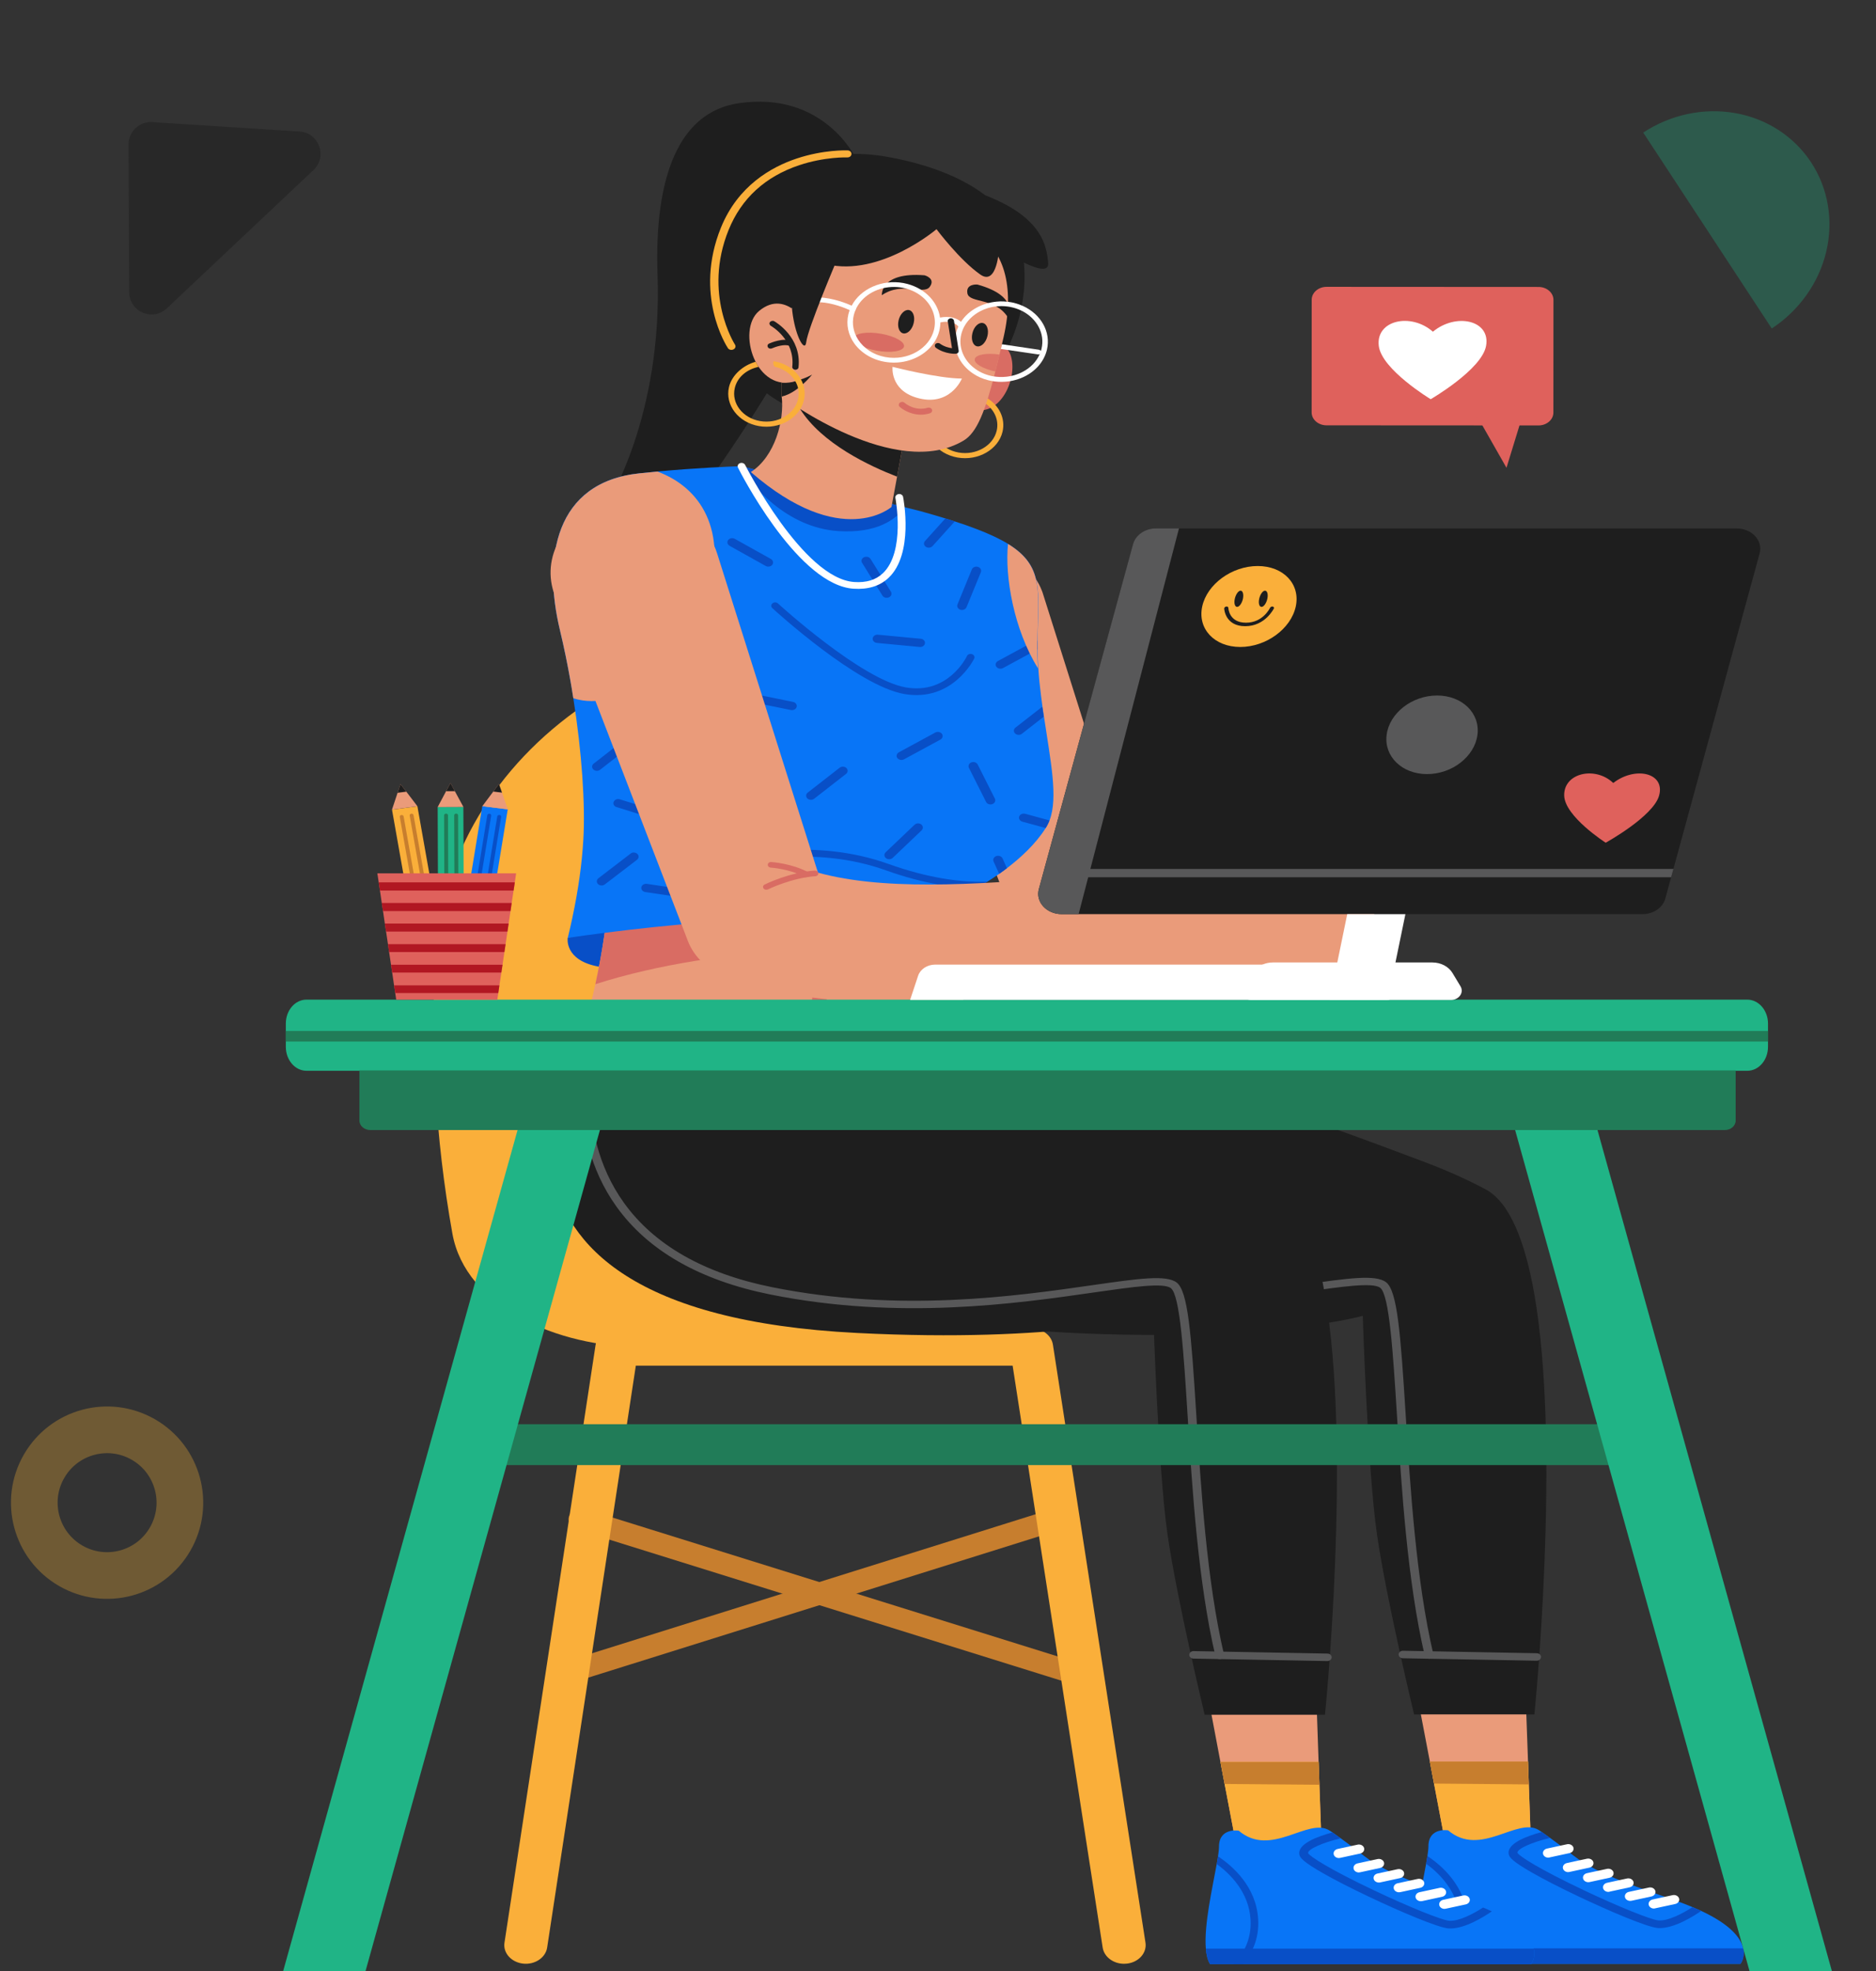 <svg width="757" height="795" viewBox="0 0 757 795" fill="none" xmlns="http://www.w3.org/2000/svg">
<rect x="0" y="0" width="757" height="795" fill="#333333" stroke="none"/>
<path d="M420.876 239.521L459.282 360.983L445.579 347.338C450.645 349.676 456.526 351.47 463.01 352.719C469.494 353.99 476.582 354.717 483.985 355.034C491.388 355.375 499.106 355.307 507.007 355.034C514.909 354.739 522.969 354.24 531.159 353.627H531.212C543.287 352.741 553.919 360.483 554.943 370.927C555.914 380.893 547.75 389.702 536.541 391.291C528.088 392.449 519.503 393.562 510.709 394.447C501.888 395.333 492.858 395.991 483.512 396.173C474.167 396.354 464.48 396.036 454.452 394.788C444.45 393.539 434.08 391.269 423.947 387.5C417.463 385.071 412.843 380.485 410.743 375.104L410.244 373.833L364.172 254.391C359.001 240.974 367.375 226.443 382.916 221.971C398.431 217.498 415.232 224.741 420.403 238.181C420.587 238.59 420.744 239.089 420.876 239.521Z" fill="#EA9B7A"/>
<path d="M435.682 679.804C435.104 679.804 434.527 679.713 433.949 679.532L232.756 616.803C230.131 615.985 228.74 613.465 229.711 611.195C230.656 608.925 233.57 607.721 236.195 608.561L437.388 671.29C440.013 672.108 441.405 674.628 440.433 676.898C439.698 678.692 437.756 679.804 435.682 679.804Z" fill="#C77E2E"/>
<path d="M226.114 679.804C224.041 679.804 222.098 678.692 221.337 676.898C220.392 674.628 221.757 672.108 224.382 671.268L427.964 607.494C430.589 606.677 433.503 607.857 434.474 610.128C435.419 612.398 434.054 614.918 431.429 615.758L227.847 679.532C227.27 679.736 226.692 679.804 226.114 679.804Z" fill="#C77E2E"/>
<path d="M453.559 791.935C449.28 791.935 445.552 789.188 444.949 785.419L408.616 550.736H256.567L220.786 785.397C220.156 789.506 215.798 792.412 211.046 791.867C206.295 791.322 202.934 787.553 203.564 783.444L240.343 542.268C240.921 538.522 244.596 535.729 248.954 535.729H416.256C420.613 535.729 424.289 538.522 424.866 542.245L462.222 783.421C462.852 787.531 459.518 791.322 454.767 791.867C454.347 791.912 453.953 791.935 453.559 791.935Z" fill="#FAAF3A"/>
<path d="M367.769 543.244H259.139C224.723 543.244 187.866 526.943 182.563 497.543C175.501 458.198 173.742 420.125 175.711 385.162C177.943 345.635 199.784 308.856 235.696 284.337C235.696 284.337 257.407 366.136 230.105 479.039C240.553 521.903 367.769 543.244 367.769 543.244Z" fill="#FAAF3A"/>
<path d="M345.14 63.48C345.14 63.48 332.224 36.554 298.018 41.639C274.129 45.181 263.943 70.926 265.334 110.702C267.382 168.573 244.753 203.445 244.753 203.445L274.785 209.348C274.811 209.348 351.282 110.135 345.14 63.48Z" fill="#1E1E1E"/>
<path d="M619.155 691.383H570.615C570.615 691.383 559.38 644.796 555.626 618.687C551.845 592.555 549.903 530.644 549.903 530.644C549.903 530.644 511.234 541.519 430.274 537.409C250.896 528.351 318.914 414.381 318.914 414.381C324.978 421.623 362.098 416.606 387.484 420.056C465.372 426.527 532.892 452.953 573.424 468.074C583.19 471.706 591.853 475.566 599.466 479.63C609.232 484.829 615.348 500.653 619.05 521.426C630.102 583.883 619.155 691.383 619.155 691.383Z" fill="#1E1E1E"/>
<path d="M576.627 668.929C575.813 668.929 575.104 668.43 574.921 667.726C567.911 637.758 565.575 600.456 563.685 570.488C562.11 545.628 560.64 522.153 556.938 519.338C553.946 517.045 541.528 518.838 525.83 521.086C494.564 525.581 447.311 532.347 395.228 521.88C366.85 516.159 345.98 504.24 333.221 486.441C311.196 455.746 321.251 417.673 321.356 417.287C321.566 416.469 322.511 415.97 323.456 416.174C324.401 416.356 324.978 417.173 324.742 417.991C324.637 418.354 314.95 455.247 336.214 484.874C348.474 501.97 368.609 513.435 396.042 518.952C447.469 529.304 494.302 522.584 525.305 518.134C543.865 515.478 555.074 513.866 559.301 517.09C563.869 520.586 565.155 537.75 567.203 570.329C569.093 600.207 571.429 637.372 578.386 667.136C578.57 667.953 577.966 668.748 577.021 668.906C576.863 668.906 576.758 668.929 576.627 668.929Z" fill="#585859"/>
<path d="M620.074 669.724H620.047L566.074 668.725C565.103 668.702 564.341 668.021 564.367 667.181C564.394 666.341 565.181 665.682 566.153 665.705L620.126 666.704C621.097 666.727 621.859 667.408 621.832 668.248C621.78 669.065 621.019 669.724 620.074 669.724Z" fill="#585859"/>
<path d="M617.816 745.144H583.557L576.968 710.385L573.345 691.382H615.899L616.582 710.385L617.816 745.144Z" fill="#EA9B7A"/>
<path d="M617.816 745.144H583.557L578.648 719.262L576.968 710.385H616.582L616.897 719.603L617.816 745.144Z" fill="#FAAF3A"/>
<path d="M616.897 719.603L578.648 719.262L576.968 710.385H616.582L616.897 719.603Z" fill="#C77E2E"/>
<path d="M702.346 791.935H572.794C571.823 790.414 571.298 788.28 571.088 785.714C570.274 776.224 573.765 761.104 575.472 751.569C575.682 750.456 575.866 749.412 575.997 748.481C576.233 746.892 576.391 745.552 576.391 744.576C576.391 736.789 584.345 738.128 584.345 738.128C597.445 749.253 612.303 732.566 620.966 738.038C620.966 738.038 621.307 738.265 622.121 738.787C622.856 739.286 623.959 740.058 625.481 741.171C627.686 742.76 630.784 745.076 634.984 748.345C645.275 756.359 662.759 761.626 677.643 767.007C679.534 767.688 681.292 768.392 682.946 769.073C684.18 769.595 685.361 770.117 686.464 770.617C698.645 776.293 702.504 781.741 703.396 785.692C704.236 789.506 702.346 791.935 702.346 791.935Z" fill="#0875F7"/>
<path d="M686.464 770.639C683.13 772.932 675.701 777.541 669.742 777.541C669.479 777.541 669.217 777.541 668.954 777.518C664.754 777.223 649.318 770.662 636.743 764.691C629.55 761.263 622.961 757.903 618.236 755.201C610.492 750.774 609.127 749.094 608.838 747.913C607.709 743.486 616.162 740.421 622.095 738.809C622.83 739.309 623.933 740.081 625.455 741.193C618.105 742.919 612.041 745.643 612.329 747.21C613.064 748.526 620.73 753.567 639.054 762.262C653.046 768.891 666.303 774.226 669.243 774.454C673.233 774.726 679.087 771.593 682.92 769.118C684.206 769.595 685.361 770.117 686.464 770.639Z" fill="#084FC7"/>
<path d="M702.346 791.935H572.794C571.823 790.414 571.298 788.28 571.088 785.714H703.423C704.236 789.506 702.346 791.935 702.346 791.935Z" fill="#084FC7"/>
<path d="M585.999 791.935H582.14C585.973 788.144 589.569 782.309 589.097 773.999C588.467 762.92 580.801 755.474 575.446 751.569C575.656 750.456 575.839 749.412 575.971 748.481C581.72 752.273 591.407 760.605 592.168 773.863C592.641 781.809 589.622 787.735 585.999 791.935Z" fill="#084FC7"/>
<path d="M632.779 754.974C631.834 754.974 630.942 754.407 630.705 753.567C630.417 752.568 631.125 751.569 632.254 751.319L640.34 749.571C641.495 749.321 642.65 749.934 642.939 750.91C643.227 751.909 642.519 752.908 641.39 753.158L633.304 754.906C633.147 754.952 632.963 754.974 632.779 754.974Z" fill="white"/>
<path d="M624.746 749.139C623.801 749.139 622.909 748.572 622.672 747.732C622.384 746.733 623.092 745.734 624.221 745.484L632.307 743.736C633.462 743.486 634.617 744.099 634.906 745.075C635.194 746.074 634.486 747.073 633.357 747.3L625.271 749.049C625.088 749.117 624.93 749.139 624.746 749.139Z" fill="white"/>
<path d="M640.891 759.038C639.946 759.038 639.053 758.47 638.817 757.63C638.528 756.632 639.237 755.633 640.366 755.406L648.452 753.657C649.607 753.408 650.762 754.021 651.05 754.997C651.339 755.996 650.63 756.995 649.502 757.245L641.416 758.993C641.232 759.015 641.049 759.038 640.891 759.038Z" fill="white"/>
<path d="M648.977 762.943C648.031 762.943 647.139 762.375 646.903 761.535C646.614 760.536 647.323 759.538 648.452 759.288L656.537 757.54C657.692 757.29 658.847 757.903 659.136 758.879C659.425 759.878 658.716 760.877 657.587 761.104L649.502 762.852C649.318 762.943 649.16 762.943 648.977 762.943Z" fill="white"/>
<path d="M657.797 766.576C656.852 766.576 655.959 766.008 655.723 765.168C655.434 764.169 656.143 763.17 657.272 762.943L665.358 761.195C666.513 760.945 667.668 761.558 667.957 762.534C668.245 763.533 667.536 764.532 666.408 764.782L658.322 766.53C658.138 766.553 657.981 766.576 657.797 766.576Z" fill="white"/>
<path d="M667.379 769.663C666.434 769.663 665.541 769.096 665.305 768.256C665.016 767.257 665.725 766.258 666.854 766.008L674.939 764.26C676.095 764.01 677.25 764.623 677.538 765.599C677.827 766.598 677.118 767.597 675.99 767.824L667.904 769.572C667.72 769.64 667.536 769.663 667.379 769.663Z" fill="white"/>
<path d="M229.081 378.214C229.081 378.214 227.559 387.273 241.577 389.816L387.746 394.039C387.746 394.039 397.617 389.748 395.832 379.168C395.806 379.145 334.088 349.177 229.081 378.214Z" fill="#084FC7"/>
<path d="M389.715 420.034C313.848 456.132 230.997 427.072 230.997 427.072C235.04 417.514 238.059 406.73 240.238 396.922C242.758 385.502 244.176 375.422 244.832 370.132C277.095 368.611 356.218 365.682 387.221 372.039L387.458 382.778L389.715 420.034Z" fill="#EA9B7A"/>
<path d="M333.668 402.711C333.117 406.094 331.331 408.682 329.73 408.478C328.103 408.273 327.262 405.367 327.814 401.985C328.365 398.602 330.15 396.014 331.752 396.218C333.379 396.422 334.245 399.328 333.668 402.711Z" fill="#D96C63"/>
<path d="M387.458 382.778C355.142 381.075 291.587 380.485 240.238 396.899C242.758 385.479 244.176 375.399 244.832 370.109C277.096 368.588 356.218 365.66 387.221 372.016L387.458 382.778Z" fill="#D96C63"/>
<path d="M423.501 330.855C423.186 331.673 422.819 332.422 422.425 333.126C422.267 333.398 422.11 333.671 421.952 333.92C417.883 340.436 411.609 346.089 406.333 350.108C405.23 350.948 404.18 351.697 403.209 352.378C401.266 353.74 399.612 354.807 398.483 355.511C397.433 356.147 396.829 356.487 396.829 356.487C396.829 356.556 396.829 356.601 396.803 356.692C396.751 357.169 396.698 357.691 396.646 358.236C396.462 360.302 396.304 362.754 396.199 365.569C396.094 367.816 396.016 370.291 395.963 372.97C395.937 374.945 395.884 377.011 395.858 379.145C352.989 362.572 264.678 373.038 229.107 378.214C229.764 375.558 230.341 372.947 230.893 370.404C233.413 358.667 234.83 348.11 235.382 338.643C236.222 324.567 234.804 303.407 231.339 281.544C231.129 280.114 230.893 278.706 230.656 277.299C230.499 276.368 230.341 275.46 230.157 274.529C228.95 267.672 227.532 260.793 225.931 254.119C218.922 225.013 223.831 194.477 257.958 190.868C260.426 190.595 262.867 190.368 265.256 190.141C281.322 188.665 294.553 188.143 298.228 188.03C298.911 188.007 299.252 188.007 299.252 188.007L365.196 204.58L371.47 206.147C375.067 207.146 378.401 208.122 381.498 209.075C382.811 209.484 384.097 209.893 385.305 210.279C388.508 211.323 391.395 212.322 394.047 213.344C399.323 215.364 403.524 217.339 406.805 219.36C421.27 228.237 419.038 238.272 418.671 258.092C418.671 258.183 418.671 258.273 418.671 258.364C418.671 258.614 418.671 258.864 418.671 259.136C418.671 259.25 418.671 259.363 418.671 259.477C418.671 260.294 418.671 261.089 418.671 261.906C418.697 264.471 418.802 267.014 418.986 269.557C419.222 273.303 419.616 277.026 420.088 280.659C420.272 282.112 420.456 283.565 420.666 285.018C420.85 286.38 421.06 287.719 421.27 289.059C423.816 306.404 427.098 321.593 423.501 330.855Z" fill="#0875F7"/>
<path d="M418.592 258.364C418.592 258.614 418.592 258.864 418.592 259.136C418.592 259.25 418.592 259.363 418.592 259.477C418.592 260.294 418.592 261.089 418.592 261.906L404.731 269.421C404.311 269.648 403.839 269.716 403.366 269.648C402.841 269.58 402.368 269.307 402.053 268.898C401.476 268.104 401.765 267.082 402.657 266.583L417.358 258.614C417.752 258.41 418.172 258.319 418.592 258.364Z" fill="#084FC7"/>
<path d="M327.236 322.546C326.711 322.546 326.186 322.364 325.792 322.001C325.083 321.32 325.136 320.253 325.923 319.64L338.813 309.605C339.601 308.992 340.834 309.038 341.543 309.719C342.252 310.4 342.199 311.467 341.412 312.08L328.522 322.115C328.155 322.41 327.709 322.546 327.236 322.546Z" fill="#084FC7"/>
<path d="M421.165 289.036L412.344 295.915C411.976 296.21 411.504 296.347 411.058 296.347C410.533 296.347 410.008 296.165 409.614 295.802C408.905 295.121 408.957 294.054 409.745 293.441L420.561 285.018C420.771 286.357 420.981 287.719 421.165 289.036Z" fill="#084FC7"/>
<path d="M301.09 282.203C300.801 281.817 300.669 281.34 300.801 280.863C301.037 279.955 302.087 279.41 303.137 279.614L320.017 283.065C321.067 283.27 321.697 284.178 321.461 285.086C321.225 285.994 320.175 286.539 319.124 286.335L302.245 282.884C301.746 282.77 301.352 282.52 301.09 282.203Z" fill="#084FC7"/>
<path d="M240.868 310.854C240.343 310.854 239.818 310.672 239.424 310.309C238.716 309.628 238.768 308.561 239.556 307.948L252.445 297.913C253.233 297.3 254.467 297.346 255.175 298.027C255.884 298.708 255.832 299.775 255.044 300.388L242.154 310.423C241.787 310.695 241.314 310.854 240.868 310.854Z" fill="#084FC7"/>
<path d="M390.923 308.447C391.08 308.016 391.474 307.63 391.973 307.449C392.944 307.085 394.099 307.471 394.519 308.311L401.45 322.069C401.87 322.909 401.423 323.908 400.452 324.272C399.481 324.635 398.326 324.249 397.906 323.409L390.975 309.651C390.791 309.265 390.765 308.833 390.923 308.447Z" fill="#084FC7"/>
<path d="M423.501 330.856C423.186 331.673 422.818 332.422 422.425 333.126C422.267 333.398 422.11 333.671 421.952 333.921L412.528 331.355C412.055 331.219 411.688 330.946 411.452 330.606C411.189 330.22 411.084 329.72 411.268 329.266C411.583 328.381 412.685 327.904 413.683 328.177L423.501 330.856Z" fill="#084FC7"/>
<path d="M370.263 332.059C370.788 332.013 371.339 332.15 371.759 332.49C372.546 333.103 372.599 334.17 371.89 334.851L360.234 345.953C359.526 346.634 358.292 346.68 357.504 346.067C356.717 345.454 356.664 344.387 357.373 343.706L369.029 332.604C369.37 332.286 369.816 332.104 370.263 332.059Z" fill="#084FC7"/>
<path d="M363.411 306.449C362.886 306.381 362.413 306.109 362.098 305.7C361.521 304.928 361.81 303.884 362.702 303.385L377.403 295.416C378.296 294.916 379.503 295.166 380.081 295.938C380.658 296.71 380.37 297.754 379.477 298.254L364.776 306.222C364.33 306.449 363.857 306.518 363.411 306.449Z" fill="#084FC7"/>
<path d="M372.757 258.137C373.098 258.478 373.308 258.932 373.229 259.431C373.124 260.339 372.153 261.02 371.103 260.907L353.855 259.272C352.805 259.181 352.018 258.341 352.149 257.433C352.254 256.525 353.225 255.844 354.275 255.958L371.523 257.592C372.021 257.638 372.441 257.842 372.757 258.137Z" fill="#084FC7"/>
<path d="M347.686 225.785C347.817 225.331 348.159 224.945 348.657 224.718C349.602 224.287 350.784 224.582 351.283 225.399L359.499 238.612C359.998 239.43 359.657 240.451 358.712 240.883C357.767 241.314 356.585 241.019 356.087 240.202L347.87 226.988C347.634 226.602 347.581 226.171 347.686 225.785Z" fill="#084FC7"/>
<path d="M406.306 350.13C405.203 350.97 404.153 351.72 403.182 352.401L400.924 347.406C400.741 346.997 400.741 346.589 400.924 346.203C401.108 345.771 401.502 345.408 402.027 345.227C403.025 344.886 404.153 345.317 404.547 346.157L406.306 350.13Z" fill="#084FC7"/>
<path d="M247.746 324.703C247.483 324.294 247.431 323.817 247.641 323.341C248.009 322.478 249.111 322.024 250.109 322.342L266.437 327.427C267.435 327.745 267.96 328.699 267.592 329.561C267.225 330.424 266.122 330.878 265.125 330.56L248.796 325.475C248.324 325.339 247.982 325.066 247.746 324.703Z" fill="#084FC7"/>
<path d="M255.753 343.796C256.278 343.796 256.803 344.001 257.197 344.364C257.905 345.045 257.827 346.112 257.039 346.725L244.045 356.669C243.257 357.282 242.023 357.214 241.314 356.533C240.606 355.852 240.684 354.785 241.472 354.172L254.467 344.228C254.834 343.91 255.28 343.774 255.753 343.796Z" fill="#084FC7"/>
<path d="M279.301 359.575C279.642 359.938 279.799 360.415 279.694 360.892C279.51 361.8 278.513 362.413 277.463 362.254L260.373 359.734C259.323 359.575 258.614 358.712 258.798 357.804C258.982 356.896 259.979 356.283 261.029 356.442L278.119 358.962C278.592 359.03 279.012 359.257 279.301 359.575Z" fill="#084FC7"/>
<path d="M293.581 219.133C293.45 218.702 293.503 218.202 293.818 217.793C294.395 217.022 295.603 216.795 296.495 217.294L311.065 225.422C311.958 225.921 312.22 226.966 311.643 227.737C311.065 228.509 309.857 228.736 308.965 228.237L294.395 220.109C294.001 219.859 293.713 219.519 293.581 219.133Z" fill="#084FC7"/>
<path d="M393.049 228.714C393.522 228.487 394.073 228.441 394.624 228.6C395.622 228.918 396.147 229.872 395.806 230.734L390.004 244.878C389.636 245.741 388.534 246.195 387.536 245.9C386.539 245.582 386.014 244.629 386.355 243.766L392.157 229.622C392.314 229.213 392.629 228.895 393.049 228.714Z" fill="#084FC7"/>
<path d="M385.252 210.279L376.3 220.223C375.644 220.949 374.437 221.085 373.597 220.518C372.756 219.95 372.599 218.906 373.255 218.179L381.446 209.098C382.758 209.484 384.018 209.893 385.252 210.279Z" fill="#084FC7"/>
<path d="M297.65 347.497C297.834 347.974 298.307 348.314 298.832 348.405C299.094 348.451 299.383 348.451 299.646 348.36C299.934 348.269 327.997 340.414 357.504 350.993C372.494 356.374 385.83 358.417 396.619 358.236C396.672 357.691 396.724 357.169 396.777 356.692C396.777 356.624 396.803 356.556 396.803 356.51C396.803 356.51 397.407 356.17 398.457 355.534C387.851 355.988 374.279 354.036 358.712 348.473C328.076 337.485 299.829 345.431 298.648 345.772C297.834 345.999 297.388 346.771 297.65 347.497Z" fill="#084FC7"/>
<path d="M365.144 204.58C361.442 209.529 353.829 215.137 338.393 214.184C317.103 212.844 303.085 195.272 298.202 188.052C298.858 188.03 299.226 188.03 299.226 188.03L365.144 204.58Z" fill="#084FC7"/>
<path d="M342.488 237.182C343.118 237.296 343.748 237.364 344.379 237.409C350.259 237.818 355.037 236.342 358.554 233.027C368.793 223.356 364.592 201.288 364.409 200.357C364.251 199.608 363.437 199.109 362.597 199.245C361.731 199.381 361.153 200.085 361.311 200.811C361.363 201.038 365.432 222.493 356.244 231.188C353.383 233.89 349.576 235.048 344.667 234.707C324.033 233.277 300.906 187.939 300.669 187.485C300.328 186.804 299.383 186.486 298.596 186.781C297.808 187.076 297.44 187.893 297.782 188.574C298.701 190.436 320.621 233.345 342.488 237.182Z" fill="white"/>
<path d="M406.752 219.36C405.387 232.437 409.115 254.028 418.881 269.557C418.644 266.219 418.539 262.837 418.592 259.477C418.592 259.363 418.592 259.25 418.592 259.136C418.592 258.795 418.618 258.455 418.618 258.114C418.986 238.272 421.217 228.237 406.752 219.36Z" fill="#EA9B7A"/>
<path d="M285.47 242.381C277.909 267.627 250.24 287.878 231.339 281.567C231.102 280.159 230.892 278.729 230.656 277.321C230.499 276.39 230.341 275.482 230.184 274.551C228.976 267.695 227.558 260.816 225.957 254.141C218.948 225.036 223.883 194.5 257.984 190.89C260.452 190.618 262.893 190.391 265.282 190.164C282.293 196.452 294.159 213.321 285.47 242.381Z" fill="#EA9B7A"/>
<path d="M289.355 223.129L333.668 363.298L317.864 347.542C323.718 350.221 330.491 352.31 337.999 353.763C345.481 355.216 353.671 356.056 362.203 356.442C370.761 356.828 379.661 356.76 388.77 356.442C397.879 356.124 407.199 355.534 416.649 354.83H416.702C430.641 353.808 442.901 362.731 444.082 374.786C445.211 386.274 435.787 396.468 422.818 398.284C413.079 399.624 403.156 400.895 392.996 401.917C382.837 402.938 372.415 403.687 361.599 403.914C350.81 404.119 339.627 403.778 328.076 402.325C316.552 400.872 304.581 398.284 292.873 393.902C285.391 391.11 280.062 385.797 277.62 379.599L277.069 378.146L223.936 240.292C217.95 224.809 227.637 208.054 245.541 202.877C263.444 197.701 282.818 206.079 288.804 221.562C288.987 222.062 289.197 222.652 289.355 223.129Z" fill="#EA9B7A"/>
<path d="M309.201 358.803C308.755 358.803 308.309 358.599 308.072 358.236C307.705 357.691 307.941 357.01 308.571 356.692C308.991 356.487 318.678 351.742 328.811 351.084C329.546 351.039 330.176 351.493 330.229 352.128C330.281 352.764 329.756 353.309 329.021 353.354C319.492 353.99 309.963 358.622 309.884 358.667C309.648 358.758 309.411 358.803 309.201 358.803Z" fill="#D96C63"/>
<path d="M325.294 353.74C325.057 353.74 324.821 353.695 324.611 353.581C318.494 350.38 311.091 349.881 311.013 349.881C310.278 349.835 309.753 349.29 309.805 348.677C309.858 348.042 310.461 347.588 311.196 347.633C311.511 347.656 319.308 348.155 325.95 351.652C326.58 351.969 326.764 352.673 326.396 353.218C326.186 353.559 325.74 353.74 325.294 353.74Z" fill="#D96C63"/>
<path d="M364.828 279.864C384.438 283.292 393.023 265.765 393.102 265.584C393.443 264.88 393.049 264.085 392.235 263.813C391.421 263.518 390.503 263.858 390.188 264.562C389.873 265.221 382.47 280.182 365.459 277.208C347.581 274.075 314.241 243.675 313.926 243.357C313.323 242.812 312.325 242.79 311.695 243.312C311.065 243.834 311.039 244.697 311.643 245.242C313.008 246.49 345.98 276.572 364.828 279.864Z" fill="#084FC7"/>
<path d="M333.983 169.481C333.983 169.481 302.507 164.35 293.634 136.879C285.181 110.725 291.691 97.149 300.486 83.027C307.101 72.379 328.102 58.008 357.531 63.162C387.247 68.361 409.483 81.574 412.764 102.711C418.907 142.26 381.997 190.504 333.983 169.481Z" fill="#1E1E1E"/>
<path d="M295.13 141.102C294.553 141.102 294.001 140.852 293.713 140.376C293.135 139.513 279.904 118.921 290.904 91.813C297.782 74.877 311.301 67.317 321.461 63.934C332.434 60.279 341.648 60.642 342.042 60.642C342.935 60.687 343.643 61.346 343.591 62.14C343.538 62.912 342.803 63.525 341.885 63.48C341.806 63.48 332.854 63.162 322.511 66.613C308.755 71.222 299.173 80.008 294.001 92.744C283.527 118.58 296.443 138.764 296.574 138.968C297.02 139.649 296.758 140.512 295.97 140.898C295.682 141.057 295.393 141.102 295.13 141.102Z" fill="#FAAF3A"/>
<path d="M395.044 141.556C395.044 141.556 405.282 134.564 407.986 143.826C410.69 153.089 403.077 169.549 391.159 164.554L395.044 141.556Z" fill="#D96C63"/>
<path d="M385.042 158.583C379.949 160.036 375.46 163.941 374.305 168.777C372.625 175.997 378.033 183.035 386.355 184.511C394.703 185.964 402.841 181.287 404.547 174.09C405.807 168.686 403.103 163.374 398.142 160.445C396.488 159.446 394.572 158.742 392.472 158.379C392.419 158.379 392.367 158.356 392.314 158.356C392.025 159.265 392.13 159.991 392.734 160.559C394.414 160.945 395.937 161.603 397.276 162.466C401.135 165.008 403.208 169.299 402.185 173.681C400.767 179.766 393.863 183.716 386.827 182.49C379.792 181.264 375.224 175.293 376.642 169.209C377.692 164.781 381.472 161.648 386.224 160.649L385.042 158.583Z" fill="#FAAF3A"/>
<path d="M364.015 181.241L359.736 204.444C359.736 204.444 339.653 222.175 302.979 190.368C312.824 184.034 316.578 169.322 315.423 159.832C315.423 159.832 318.31 161.331 322.773 164.827C323.64 165.508 324.768 166.03 325.845 166.689C335.532 172.387 350.39 179.788 364.015 181.241Z" fill="#EA9B7A"/>
<path d="M364.015 181.241L361.993 192.23C350.994 187.984 331.541 178.926 322.773 164.804C323.718 165.394 324.768 166.007 325.845 166.666C335.532 172.387 350.39 179.788 364.015 181.241Z" fill="#1E1E1E"/>
<path d="M404.967 135.971C404.39 138.423 403.865 140.761 403.313 142.986C402.736 145.393 402.185 147.663 401.633 149.797C397.564 165.849 394.23 174.453 388.823 177.677C361.442 193.955 316.893 160.99 315.449 159.923C315.423 159.9 315.423 159.9 315.423 159.9C315.397 158.016 315.397 156.132 315.423 154.293C315.764 138.673 318.836 124.642 323.718 111.679C326.16 97.512 338.866 86.16 355.22 84.026C372.179 81.824 384.937 90.315 392.918 94.061C404.967 99.714 409.666 115.493 404.967 135.971Z" fill="#EA9B7A"/>
<path d="M324.637 97.103C324.637 97.103 343.801 65.228 382.023 74.128C420.246 83.027 422.267 98.375 422.95 106.048C423.632 113.722 403.156 100.123 403.156 100.123C403.156 100.123 402.447 115.47 395.622 110.748C387.247 104.936 377.902 92.426 377.902 92.426C377.902 92.426 355.142 111.769 333.51 106.548C321.224 103.596 324.637 97.103 324.637 97.103Z" fill="#1E1E1E"/>
<path d="M371.601 167.233C366.64 167.233 363.227 164.259 363.07 164.1C362.545 163.624 362.545 162.874 363.096 162.42C363.647 161.966 364.487 161.966 365.012 162.443C365.196 162.602 369.134 165.985 374.332 164.441C375.04 164.237 375.828 164.554 376.064 165.167C376.301 165.78 375.933 166.462 375.224 166.666C373.938 167.074 372.73 167.233 371.601 167.233Z" fill="#D96C63"/>
<path d="M360.156 147.936C360.156 147.936 378.584 152.658 388.14 152.658C388.14 152.658 383.362 164.464 369.711 160.332C359.079 157.108 360.156 147.936 360.156 147.936Z" fill="white"/>
<path d="M394.388 114.744C394.388 114.744 389.61 114.312 390.371 118.331C391.159 122.349 401.528 119.897 406.674 127.934C406.647 127.934 411.609 119.511 394.388 114.744Z" fill="#1E1E1E"/>
<path d="M373.098 111.02C373.098 111.02 377.692 112.246 375.172 115.674C372.652 119.103 364.199 113.359 355.85 119.035C355.85 119.035 355.063 109.59 373.098 111.02Z" fill="#1E1E1E"/>
<path d="M364.776 139.785C364.33 141.67 359.447 142.419 353.882 141.443C348.316 140.466 344.169 138.151 344.615 136.244C345.061 134.359 349.918 133.61 355.509 134.586C361.075 135.562 365.222 137.878 364.776 139.785Z" fill="#D96C63"/>
<path d="M419.196 141.034L404.311 138.832C404.232 139.377 404.075 139.921 403.944 140.444C403.917 140.534 403.891 140.625 403.839 140.716L418.828 142.918C419.432 143.009 420.01 142.646 420.115 142.124C420.193 141.624 419.826 141.102 419.196 141.034Z" fill="white"/>
<path d="M379.451 130.046C379.451 129.387 379.425 128.729 379.32 128.093C378.821 124.597 377.036 121.373 374.306 118.876C371.785 116.583 368.504 114.902 364.697 114.176C364.645 114.153 364.566 114.153 364.514 114.131C355.798 112.587 347.214 116.537 343.67 123.257C343.355 123.848 343.092 124.438 342.856 125.051C342.646 125.596 342.488 126.163 342.331 126.731C341.333 130.954 342.305 135.131 344.746 138.537C345.56 139.694 346.584 140.761 347.713 141.692C350.18 143.758 353.304 145.257 356.901 145.892C362.965 146.982 368.924 145.393 373.203 142.078C376.091 139.853 378.217 136.811 379.057 133.292C379.057 133.269 379.057 133.269 379.057 133.247C379.32 132.18 379.451 131.09 379.451 130.046ZM357.347 144.008C357.242 143.985 357.163 143.985 357.084 143.963C352.385 143.054 348.579 140.466 346.348 137.084C344.431 134.155 343.67 130.659 344.51 127.117C344.694 126.39 344.93 125.687 345.219 125.005C345.245 124.96 345.271 124.915 345.271 124.869C347.608 119.625 353.304 116.06 359.71 115.742C361.127 115.674 362.571 115.743 364.041 116.015C367.191 116.583 369.922 117.877 372.1 119.67C376.091 122.962 378.086 127.911 376.904 132.906C375.041 140.625 366.273 145.62 357.347 144.008Z" fill="white"/>
<path d="M412.79 123.394C412.292 123.166 411.767 122.962 411.215 122.758C410.585 122.531 409.929 122.349 409.273 122.168C408.8 122.054 408.354 121.94 407.855 121.872C406.963 121.713 406.096 121.623 405.23 121.577C404.18 121.509 403.13 121.532 402.106 121.645C399.245 121.918 396.541 122.735 394.152 124.029C391.527 125.437 389.295 127.412 387.773 129.796C387.353 130.409 387.011 131.044 386.696 131.68C386.67 131.726 386.67 131.748 386.644 131.794C386.25 132.656 385.935 133.565 385.699 134.495C384.202 140.761 387.116 146.937 392.603 150.615C394.388 151.818 396.436 152.749 398.693 153.316C399.035 153.407 399.376 153.498 399.743 153.543C399.927 153.589 400.085 153.611 400.268 153.657C402.08 153.975 403.891 154.066 405.65 153.929C405.939 153.907 406.227 153.884 406.49 153.861C407.251 153.77 408.013 153.657 408.774 153.475C410.165 153.157 411.53 152.703 412.79 152.136C417.594 149.956 421.27 146.006 422.451 141.057C424.157 133.814 420.01 126.685 412.79 123.394ZM420.272 140.648C420.193 140.966 420.115 141.261 420.01 141.556C419.878 141.987 419.721 142.396 419.537 142.827C418.224 145.847 415.809 148.299 412.764 149.911C411.662 150.501 410.454 150.978 409.194 151.341C408.406 151.568 407.619 151.727 406.779 151.841C406.542 151.886 406.306 151.909 406.07 151.931C404.337 152.113 402.526 152.068 400.715 151.75C400.557 151.727 400.373 151.682 400.216 151.659C400.111 151.636 400.006 151.614 399.927 151.591C397.276 151.001 394.913 149.865 392.997 148.344C392.708 148.117 392.445 147.89 392.183 147.663C388.534 144.394 386.749 139.649 387.878 134.859C388.14 133.792 388.534 132.747 389.033 131.794C390.686 128.661 393.574 126.231 397.066 124.801C399.218 123.916 401.607 123.439 404.075 123.439C404.469 123.439 404.862 123.462 405.282 123.484C405.991 123.53 406.7 123.621 407.409 123.734C407.934 123.825 408.433 123.938 408.931 124.075C409.614 124.256 410.27 124.483 410.927 124.733C411.425 124.937 411.924 125.164 412.423 125.391C418.356 128.434 421.742 134.495 420.272 140.648Z" fill="white"/>
<path d="M319.938 126.163C319.807 126.141 319.676 126.095 319.571 126.027C319.046 125.732 318.914 125.142 319.229 124.71C326.685 114.63 344.615 123.689 344.772 123.779C345.297 124.052 345.481 124.642 345.166 125.096C344.851 125.55 344.169 125.709 343.643 125.437C343.486 125.346 327.394 117.241 321.093 125.755C320.831 126.095 320.358 126.254 319.938 126.163Z" fill="white"/>
<path d="M387.51 132.225C387.221 132.18 386.985 132.021 386.801 131.816C384.412 128.638 379.319 130.068 379.267 130.068C378.689 130.227 378.059 129.955 377.876 129.455C377.692 128.956 378.007 128.411 378.584 128.252C380.921 127.571 386.04 127.23 388.691 130.772C389.033 131.226 388.875 131.816 388.35 132.089C388.087 132.248 387.772 132.293 387.51 132.225Z" fill="white"/>
<g opacity="0.8">
<path d="M403.314 142.986C402.736 145.393 402.185 147.663 401.633 149.797C396.567 148.73 392.918 146.574 393.338 144.78C393.758 142.986 398.142 142.237 403.314 142.986Z" fill="#D96C63"/>
</g>
<path d="M368.688 130.273C368.084 132.883 366.22 134.745 364.54 134.45C362.86 134.155 361.993 131.816 362.597 129.206C363.201 126.595 365.065 124.733 366.745 125.028C368.425 125.323 369.318 127.662 368.688 130.273Z" fill="#1E1E1E"/>
<path d="M398.457 135.494C397.853 138.105 395.989 139.967 394.309 139.672C392.629 139.377 391.763 137.038 392.367 134.427C392.97 131.816 394.834 129.955 396.514 130.25C398.194 130.522 399.087 132.884 398.457 135.494Z" fill="#1E1E1E"/>
<path d="M383.1 142.464C384.544 142.714 385.567 142.669 385.646 142.669C385.987 142.646 386.329 142.51 386.565 142.283C386.801 142.056 386.88 141.738 386.854 141.443L384.937 129.296C384.832 128.706 384.202 128.275 383.52 128.365C382.837 128.456 382.338 129.001 382.443 129.591L384.15 140.421C382.89 140.262 381 139.808 379.293 138.582C378.768 138.196 377.954 138.264 377.508 138.718C377.062 139.172 377.141 139.876 377.666 140.262C379.53 141.601 381.551 142.192 383.1 142.464Z" fill="#1E1E1E"/>
<path d="M327.709 151.069C327.499 151.341 321.671 158.583 315.449 159.9C315.423 159.878 315.423 159.878 315.423 159.878C315.37 157.993 315.397 156.109 315.423 154.27C315.633 154.293 321.592 154.429 327.709 151.069Z" fill="#1E1E1E"/>
<path d="M326.449 132.043C326.449 132.043 317.68 115.97 306.314 125.391C296.942 133.179 305.132 159.151 321.408 153.589L326.449 132.043Z" fill="#EA9B7A"/>
<path d="M304.896 145.892C299.803 147.345 295.314 151.25 294.159 156.086C292.479 163.306 297.887 170.344 306.209 171.82C314.557 173.273 322.695 168.596 324.401 161.399C325.661 155.995 322.957 150.683 317.996 147.754C316.342 146.755 314.425 146.051 312.325 145.688C312.273 145.688 312.22 145.665 312.168 145.665C311.879 146.574 312.01 147.3 312.588 147.868C314.268 148.254 315.79 148.912 317.129 149.775C320.988 152.317 323.062 156.608 322.038 160.99C320.621 167.075 313.717 171.025 306.681 169.799C299.646 168.573 295.078 162.602 296.495 156.518C297.519 152.09 301.326 148.957 306.077 147.958L304.896 145.892Z" fill="#FAAF3A"/>
<path d="M320.726 149.094C320.778 149.094 320.804 149.116 320.857 149.116C321.539 149.162 322.17 148.73 322.222 148.117C323.508 135.971 312.903 129.819 312.456 129.569C311.879 129.228 311.091 129.387 310.698 129.887C310.304 130.386 310.488 131.067 311.065 131.408C311.459 131.635 320.857 137.129 319.702 147.936C319.649 148.481 320.096 148.98 320.726 149.094Z" fill="#1E1E1E"/>
<path d="M310.698 140.58C310.96 140.625 311.275 140.603 311.538 140.466C312.798 139.899 316.499 138.627 318.521 139.467C319.151 139.74 319.912 139.513 320.201 138.968C320.516 138.423 320.253 137.765 319.623 137.515C316.105 136.039 310.96 138.287 310.383 138.537C309.753 138.809 309.516 139.467 309.858 140.012C310.015 140.33 310.33 140.512 310.698 140.58Z" fill="#1E1E1E"/>
<path d="M337.737 104.754C337.737 104.754 325.95 132.429 325.32 138.014C324.453 145.62 312.824 119.557 324.506 97.308L337.737 104.754Z" fill="#1E1E1E"/>
<path d="M534.651 691.519H486.111C486.111 691.519 474.875 644.932 471.121 618.823C467.341 592.692 465.399 530.78 465.399 530.78C465.399 530.78 426.73 541.655 345.77 537.546C166.392 528.487 234.41 414.517 234.41 414.517C240.474 421.759 285.942 431.726 311.301 435.2C389.19 441.67 448.387 453.112 488.92 468.233C498.686 471.865 507.349 475.725 514.962 479.789C524.727 484.988 530.844 500.812 534.546 521.585C545.597 584.019 534.651 691.519 534.651 691.519Z" fill="#1E1E1E"/>
<path d="M492.149 669.065C491.335 669.065 490.627 668.566 490.443 667.862C483.434 637.894 481.097 600.593 479.207 570.624C477.632 545.764 476.162 522.289 472.46 519.474C469.468 517.181 457.051 518.975 441.352 521.222C410.086 525.717 362.833 532.483 310.75 522.017C282.372 516.296 261.502 504.376 248.744 486.577C226.718 455.882 236.773 417.809 236.878 417.423C237.088 416.606 238.033 416.106 238.978 416.311C239.923 416.492 240.501 417.31 240.264 418.127C240.159 418.49 230.472 455.383 251.736 485.011C263.996 502.106 284.131 513.571 311.564 519.088C362.991 529.441 409.824 522.721 440.827 518.271C459.387 515.614 470.596 514.002 474.823 517.226C479.391 520.723 480.677 537.886 482.725 570.465C484.615 600.343 486.951 637.508 493.908 667.272C494.092 668.089 493.488 668.884 492.543 669.043C492.385 669.065 492.254 669.065 492.149 669.065Z" fill="#585859"/>
<path d="M535.596 669.86H535.569L481.596 668.861C480.625 668.838 479.863 668.157 479.889 667.317C479.916 666.477 480.703 665.819 481.675 665.842L535.648 666.841C536.619 666.863 537.381 667.544 537.354 668.384C537.302 669.202 536.514 669.86 535.596 669.86Z" fill="#585859"/>
<path d="M533.312 745.28H499.079L492.464 710.544L488.867 691.519H531.421L532.078 710.544L533.312 745.28Z" fill="#EA9B7A"/>
<path d="M533.312 745.28H499.079L494.144 719.421L492.464 710.544H532.078L532.419 719.739L533.312 745.28Z" fill="#FAAF3A"/>
<path d="M532.419 719.739L494.144 719.421L492.464 710.544H532.078L532.419 719.739Z" fill="#C77E2E"/>
<path d="M617.842 792.071H488.29C487.319 790.55 486.794 788.416 486.584 785.851C485.77 776.361 489.261 761.24 490.968 751.705C491.178 750.593 491.361 749.548 491.493 748.617C491.729 747.028 491.886 745.689 491.886 744.712C491.886 736.925 499.841 738.265 499.841 738.265C512.94 749.389 527.799 732.725 536.462 738.174C536.462 738.174 536.803 738.401 537.617 738.923C538.352 739.423 539.455 740.194 540.977 741.307C543.182 742.896 546.28 745.212 550.48 748.481C560.771 756.495 578.254 761.763 593.139 767.143C595.029 767.824 596.788 768.505 598.442 769.209C599.676 769.731 600.857 770.253 601.96 770.753C614.141 776.429 618 781.878 618.892 785.828C619.758 789.642 617.842 792.071 617.842 792.071Z" fill="#0875F7"/>
<path d="M601.986 770.798C598.652 773.091 591.223 777.7 585.264 777.7C585.001 777.7 584.739 777.7 584.476 777.678C580.276 777.382 564.84 770.821 552.265 764.85C545.072 761.422 538.483 758.062 533.758 755.36C526.014 750.933 524.649 749.253 524.36 748.073C523.231 743.645 531.684 740.58 537.617 738.969C538.352 739.468 539.454 740.24 540.977 741.352C533.627 743.078 527.562 745.802 527.851 747.346C528.586 748.663 536.252 753.703 554.575 762.398C568.568 769.028 581.825 774.363 584.765 774.59C588.755 774.862 594.609 771.729 598.442 769.255C599.702 769.754 600.883 770.276 601.986 770.798Z" fill="#084FC7"/>
<path d="M617.842 792.071H488.29C487.319 790.55 486.794 788.416 486.584 785.851H618.918C619.758 789.642 617.842 792.071 617.842 792.071Z" fill="#084FC7"/>
<path d="M501.521 792.071H497.662C501.495 788.28 505.091 782.445 504.618 774.136C503.988 763.057 496.323 755.61 490.968 751.705C491.178 750.593 491.361 749.548 491.493 748.617C497.242 752.409 506.929 760.741 507.69 773.999C508.162 781.946 505.144 787.871 501.521 792.071Z" fill="#084FC7"/>
<path d="M548.301 755.11C547.356 755.11 546.464 754.543 546.227 753.703C545.939 752.704 546.647 751.705 547.776 751.455L555.862 749.707C557.017 749.457 558.172 750.07 558.461 751.047C558.749 752.046 558.041 753.044 556.912 753.294L548.826 755.042C548.642 755.088 548.485 755.11 548.301 755.11Z" fill="white"/>
<path d="M540.268 749.298C539.297 749.298 538.431 748.731 538.194 747.891C537.906 746.892 538.614 745.893 539.743 745.643L547.829 743.895C548.984 743.645 550.139 744.258 550.428 745.235C550.716 746.233 550.008 747.232 548.879 747.482L540.793 749.23C540.61 749.276 540.426 749.298 540.268 749.298Z" fill="white"/>
<path d="M556.387 759.174C555.442 759.174 554.549 758.607 554.313 757.767C554.024 756.768 554.733 755.769 555.862 755.542L563.947 753.794C565.102 753.544 566.257 754.157 566.546 755.133C566.835 756.132 566.126 757.131 564.997 757.381L556.912 759.129C556.754 759.174 556.571 759.174 556.387 759.174Z" fill="white"/>
<path d="M564.499 763.102C563.554 763.102 562.661 762.534 562.425 761.694C562.136 760.695 562.845 759.697 563.974 759.469L572.059 757.721C573.214 757.472 574.369 758.085 574.658 759.061C574.947 760.06 574.238 761.059 573.109 761.308L565.024 763.057C564.84 763.079 564.656 763.102 564.499 763.102Z" fill="white"/>
<path d="M573.319 766.712C572.374 766.712 571.482 766.144 571.245 765.304C570.957 764.305 571.665 763.306 572.794 763.079L580.88 761.331C582.035 761.081 583.19 761.694 583.479 762.671C583.767 763.67 583.059 764.668 581.93 764.918L573.844 766.666C573.66 766.689 573.477 766.712 573.319 766.712Z" fill="white"/>
<path d="M582.875 769.799C581.903 769.799 581.037 769.232 580.801 768.392C580.512 767.393 581.221 766.394 582.35 766.144L590.435 764.396C591.59 764.146 592.745 764.759 593.034 765.736C593.323 766.734 592.614 767.733 591.485 767.983L583.4 769.731C583.216 769.777 583.059 769.799 582.875 769.799Z" fill="white"/>
<path d="M713.424 412.814V422.122C713.424 427.48 709.697 431.817 705.076 431.817H123.68C119.06 431.817 115.332 427.48 115.332 422.122V412.814C115.332 407.456 119.06 403.12 123.68 403.12H705.05C709.697 403.143 713.424 407.479 713.424 412.814Z" fill="#20B486"/>
<path d="M713.424 415.766H115.332V420.034H713.424V415.766Z" fill="#217C58"/>
<path d="M695.967 455.723H149.46C147.018 455.723 145.023 453.998 145.023 451.886V431.681H700.377V451.886C700.377 454.02 698.408 455.723 695.967 455.723Z" fill="#217C58"/>
<path d="M671.422 574.348H182.694V590.83H671.422V574.348Z" fill="#217C58"/>
<path d="M147.464 795L242.076 455.723H208.841L114.23 795H147.464Z" fill="#20B486"/>
<path d="M705.995 795L611.384 455.723H644.619L739.23 795H705.995Z" fill="#20B486"/>
<path d="M168.431 325.154L158.18 326.511L170.028 393.411L180.279 392.054L168.431 325.154Z" fill="#FAAF3A"/>
<path d="M168.44 325.134L158.175 326.496L160.433 319.708L161.614 316.212L163.951 319.254L168.44 325.134Z" fill="#EA9B7A"/>
<path d="M179.408 387.184L169.158 388.541L170.02 393.411L180.27 392.054L179.408 387.184Z" fill="#1E1E1E"/>
<path d="M180.279 395.991L171.38 397.172C171.012 397.217 170.645 396.99 170.592 396.672L170.015 393.38L180.279 392.018L180.857 395.31C180.935 395.628 180.673 395.946 180.279 395.991Z" fill="#DF615C"/>
<path d="M163.951 319.254L160.433 319.708L161.614 316.212L163.951 319.254Z" fill="#1E1E1E"/>
<path d="M178.813 383.695L168.563 385.052L169.179 388.531L179.429 387.173L178.813 383.695Z" fill="#C77E2E"/>
<path d="M161.325 329.448L170.093 378.986C170.172 379.35 170.566 379.622 170.986 379.554C171.406 379.486 171.721 379.145 171.642 378.782L162.874 329.244C162.796 328.88 162.402 328.608 161.982 328.676C161.535 328.721 161.247 329.062 161.325 329.448Z" fill="#C77E2E"/>
<path d="M165.316 328.903L174.084 378.441C174.163 378.805 174.556 379.077 174.976 379.009C175.423 378.941 175.711 378.6 175.633 378.237L166.865 328.699C166.786 328.335 166.392 328.063 165.972 328.131C165.552 328.199 165.263 328.54 165.316 328.903Z" fill="#C77E2E"/>
<path d="M186.977 325.439L176.607 325.469L176.865 393.147L187.234 393.117L186.977 325.439Z" fill="#20B486"/>
<path d="M187 325.429L176.604 325.475L180.017 319.05L181.776 315.735L183.534 319.05L187 325.429Z" fill="#EA9B7A"/>
<path d="M187.227 388.191L176.858 388.22L176.877 393.147L187.246 393.117L187.227 388.191Z" fill="#1E1E1E"/>
<path d="M186.58 397.035L177.575 397.058C177.182 397.058 176.893 396.786 176.893 396.468V393.153L187.262 393.13V396.445C187.262 396.763 186.947 397.035 186.58 397.035Z" fill="#DF615C"/>
<path d="M183.535 319.05H180.017L181.776 315.735L183.535 319.05Z" fill="#1E1E1E"/>
<path d="M187.204 384.672L176.834 384.701L176.848 388.22L187.217 388.191L187.204 384.672Z" fill="#217C58"/>
<path d="M179.203 328.79L179.387 378.895C179.387 379.281 179.754 379.577 180.174 379.577C180.621 379.577 180.962 379.259 180.962 378.895L180.778 328.79C180.778 328.404 180.411 328.108 179.991 328.108C179.544 328.108 179.203 328.426 179.203 328.79Z" fill="#217C58"/>
<path d="M183.272 328.79L183.456 378.896C183.456 379.281 183.823 379.577 184.243 379.577C184.69 379.577 185.031 379.259 185.031 378.896L184.847 328.79C184.847 328.404 184.48 328.108 184.06 328.108C183.613 328.086 183.272 328.404 183.272 328.79Z" fill="#217C58"/>
<path d="M194.617 325.104L183.614 392.112L193.881 393.373L204.883 326.365L194.617 325.104Z" fill="#0875F7"/>
<path d="M204.903 326.383L194.613 325.134L199.049 319.209L201.333 316.144L202.567 319.64L204.903 326.383Z" fill="#EA9B7A"/>
<path d="M194.697 388.525L184.431 387.264L183.63 392.142L193.897 393.403L194.697 388.525Z" fill="#1E1E1E"/>
<path d="M192.565 397.194L183.666 396.105C183.298 396.059 183.036 395.764 183.088 395.423L183.64 392.132L193.904 393.403L193.353 396.695C193.3 397.013 192.959 397.24 192.565 397.194Z" fill="#DF615C"/>
<path d="M202.567 319.64L199.049 319.209L201.333 316.144L202.567 319.64Z" fill="#1E1E1E"/>
<path d="M185.014 383.763L184.442 387.247L194.708 388.509L195.281 385.025L185.014 383.763Z" fill="#084FC7"/>
<path d="M196.634 328.744L188.496 378.351C188.444 378.737 188.732 379.077 189.179 379.123C189.625 379.168 190.019 378.918 190.071 378.532L198.209 328.926C198.262 328.54 197.973 328.199 197.527 328.154C197.107 328.108 196.687 328.381 196.634 328.744Z" fill="#084FC7"/>
<path d="M200.651 329.244L192.512 378.85C192.46 379.236 192.749 379.577 193.195 379.622C193.641 379.667 194.035 379.418 194.088 379.032L202.226 329.425C202.278 329.039 201.989 328.699 201.543 328.653C201.123 328.608 200.703 328.858 200.651 329.244Z" fill="#084FC7"/>
<path d="M208.263 352.197L207.738 355.829L207.24 359.144L206.478 364.138L206.006 367.408L205.245 372.448L204.772 375.672L204.011 380.757L203.538 383.936L202.777 389.067L202.304 392.2L201.517 397.376L201.07 400.464L200.677 403.143H159.882L159.488 400.464L159.015 397.376L158.254 392.2L157.781 389.067L157.02 383.936L156.548 380.757L155.786 375.672L155.288 372.448L154.553 367.408L154.054 364.138L153.319 359.144L152.82 355.829L152.269 352.197H208.263Z" fill="#DF615C"/>
<path d="M207.738 355.829L207.24 359.144H153.319L152.82 355.829H207.738Z" fill="#B11722"/>
<path d="M206.478 364.138L206.006 367.408H154.552L154.054 364.138H206.478Z" fill="#B11722"/>
<path d="M205.244 372.448L204.772 375.672H155.786L155.287 372.448H205.244Z" fill="#B11722"/>
<path d="M204.011 380.757L203.538 383.936H157.02L156.548 380.757H204.011Z" fill="#B11722"/>
<path d="M202.777 389.067L202.304 392.2H158.254L157.781 389.067H202.777Z" fill="#B11722"/>
<path d="M201.517 397.376L201.07 400.464H159.488L159.015 397.376H201.517Z" fill="#B11722"/>
<path d="M710.038 223.197L675.254 350.426L674.336 353.763L671.999 362.322C670.975 366.046 667.169 368.656 662.759 368.656H428.436C422.293 368.656 417.778 363.707 419.196 358.553L457.234 219.428C458.258 215.728 462.065 213.117 466.475 213.117H700.797C706.914 213.094 711.456 218.043 710.038 223.197Z" fill="#1E1E1E"/>
<path d="M675.255 350.426L674.336 353.763H431.035V350.426H675.255Z" fill="#585859"/>
<path d="M522.863 244.583C520.921 253.597 510.893 260.907 500.471 260.907C490.049 260.907 483.171 253.597 485.114 244.583C487.056 235.57 497.084 228.26 507.506 228.26C517.928 228.26 524.806 235.57 522.863 244.583Z" fill="#FAAF3A"/>
<path d="M501.547 241.473C501.153 243.267 500.103 244.742 499.211 244.742C498.292 244.742 497.872 243.289 498.266 241.473C498.659 239.679 499.709 238.204 500.602 238.204C501.495 238.204 501.915 239.657 501.547 241.473Z" fill="#1E1E1E"/>
<path d="M511.392 241.473C510.998 243.267 509.948 244.742 509.055 244.742C508.136 244.742 507.716 243.289 508.11 241.473C508.504 239.679 509.554 238.204 510.447 238.204C511.365 238.204 511.785 239.657 511.392 241.473Z" fill="#1E1E1E"/>
<path d="M502.44 252.529C494.328 252.529 493.987 245.514 493.987 245.446C493.96 245.06 494.328 244.674 494.8 244.606C495.273 244.515 495.64 244.765 495.667 245.151C495.667 245.401 495.982 251.122 502.781 251.122C509.554 251.122 512.336 245.401 512.468 245.151C512.651 244.765 513.15 244.515 513.57 244.606C513.99 244.697 514.2 245.06 514.017 245.446C513.912 245.514 510.551 252.529 502.44 252.529Z" fill="#1E1E1E"/>
<path d="M631.178 320.821C631.388 329.266 647.926 339.846 647.926 339.846C647.926 339.846 667.143 329.266 669.479 320.821C671.999 311.671 659.923 308.856 650.972 315.758C643.752 308.856 630.968 311.649 631.178 320.821Z" fill="#DF615C"/>
<path d="M596.184 296.324C595.056 305.087 585.946 312.171 575.839 312.171C565.732 312.171 558.408 305.065 559.537 296.324C560.666 287.56 569.775 280.477 579.882 280.477C589.989 280.477 597.287 287.56 596.184 296.324Z" fill="#585859"/>
<path d="M475.742 213.094L435.235 368.656H428.41C422.267 368.656 417.752 363.707 419.169 358.553L457.208 219.428C458.232 215.728 462.038 213.094 466.449 213.094H475.742Z" fill="#585859"/>
<path d="M543.629 368.679L536.514 403.233H559.983L567.098 368.679H543.629Z" fill="white"/>
<path d="M501.363 397.285L506.167 391.45C507.874 389.362 510.656 388.136 513.623 388.136H577.992C581.405 388.136 584.529 389.77 586.104 392.381L589.333 397.739C590.855 400.237 588.755 403.256 585.474 403.256H504.907C501.39 403.233 499.316 399.782 501.363 397.285Z" fill="white"/>
<path d="M367.244 403.233H560.613L562.714 396.922C564.026 392.949 560.587 388.998 555.809 388.998H377.377C374.174 388.998 371.365 390.837 370.473 393.494L367.244 403.233Z" fill="white"/>
<path d="M620.809 171.57L535.281 171.524C531.973 171.524 529.269 169.186 529.269 166.325L529.295 120.873C529.295 118.013 531.999 115.674 535.307 115.674L620.835 115.72C624.142 115.72 626.846 118.058 626.846 120.919L626.82 166.371C626.82 169.254 624.116 171.57 620.809 171.57Z" fill="#DF615C"/>
<path d="M615.716 163.192L607.893 188.643L594.268 164.713L615.716 163.192Z" fill="#DF615C"/>
<path d="M599.65 139.513C597.917 149.048 577.31 160.99 577.31 160.99C577.31 160.99 557.49 149.025 556.361 139.467C555.127 129.115 569.303 125.959 578.202 133.769C587.6 125.982 601.566 129.16 599.65 139.513Z" fill="white"/>
<path d="M51.864 58.262C51.84 53.049 56.236 48.906 61.438 49.238L120.915 53.038C128.77 53.54 132.242 63.171 126.514 68.569L67.312 124.367C61.585 129.766 52.176 125.73 52.14 117.86L51.864 58.262Z" fill="#1E1E1E" fill-opacity="0.5"/>
<path d="M714.934 132.477C726.03 125.194 733.938 114.046 736.921 101.487C739.903 88.928 737.714 75.986 730.836 65.507C723.958 55.029 712.954 47.874 700.245 45.615C687.535 43.356 674.162 46.179 663.066 53.463L689 92.97L714.934 132.477Z" fill="#20B486" fill-opacity="0.3"/>
<path d="M17.777 591.301C25.888 577.251 43.852 572.437 57.901 580.549C71.949 588.66 76.763 606.625 68.652 620.675C60.541 634.725 42.576 639.539 28.528 631.427C14.48 623.316 9.666 605.351 17.777 591.301Z" stroke="#FAB437" stroke-opacity="0.3" stroke-width="18.83"/>
</svg>
